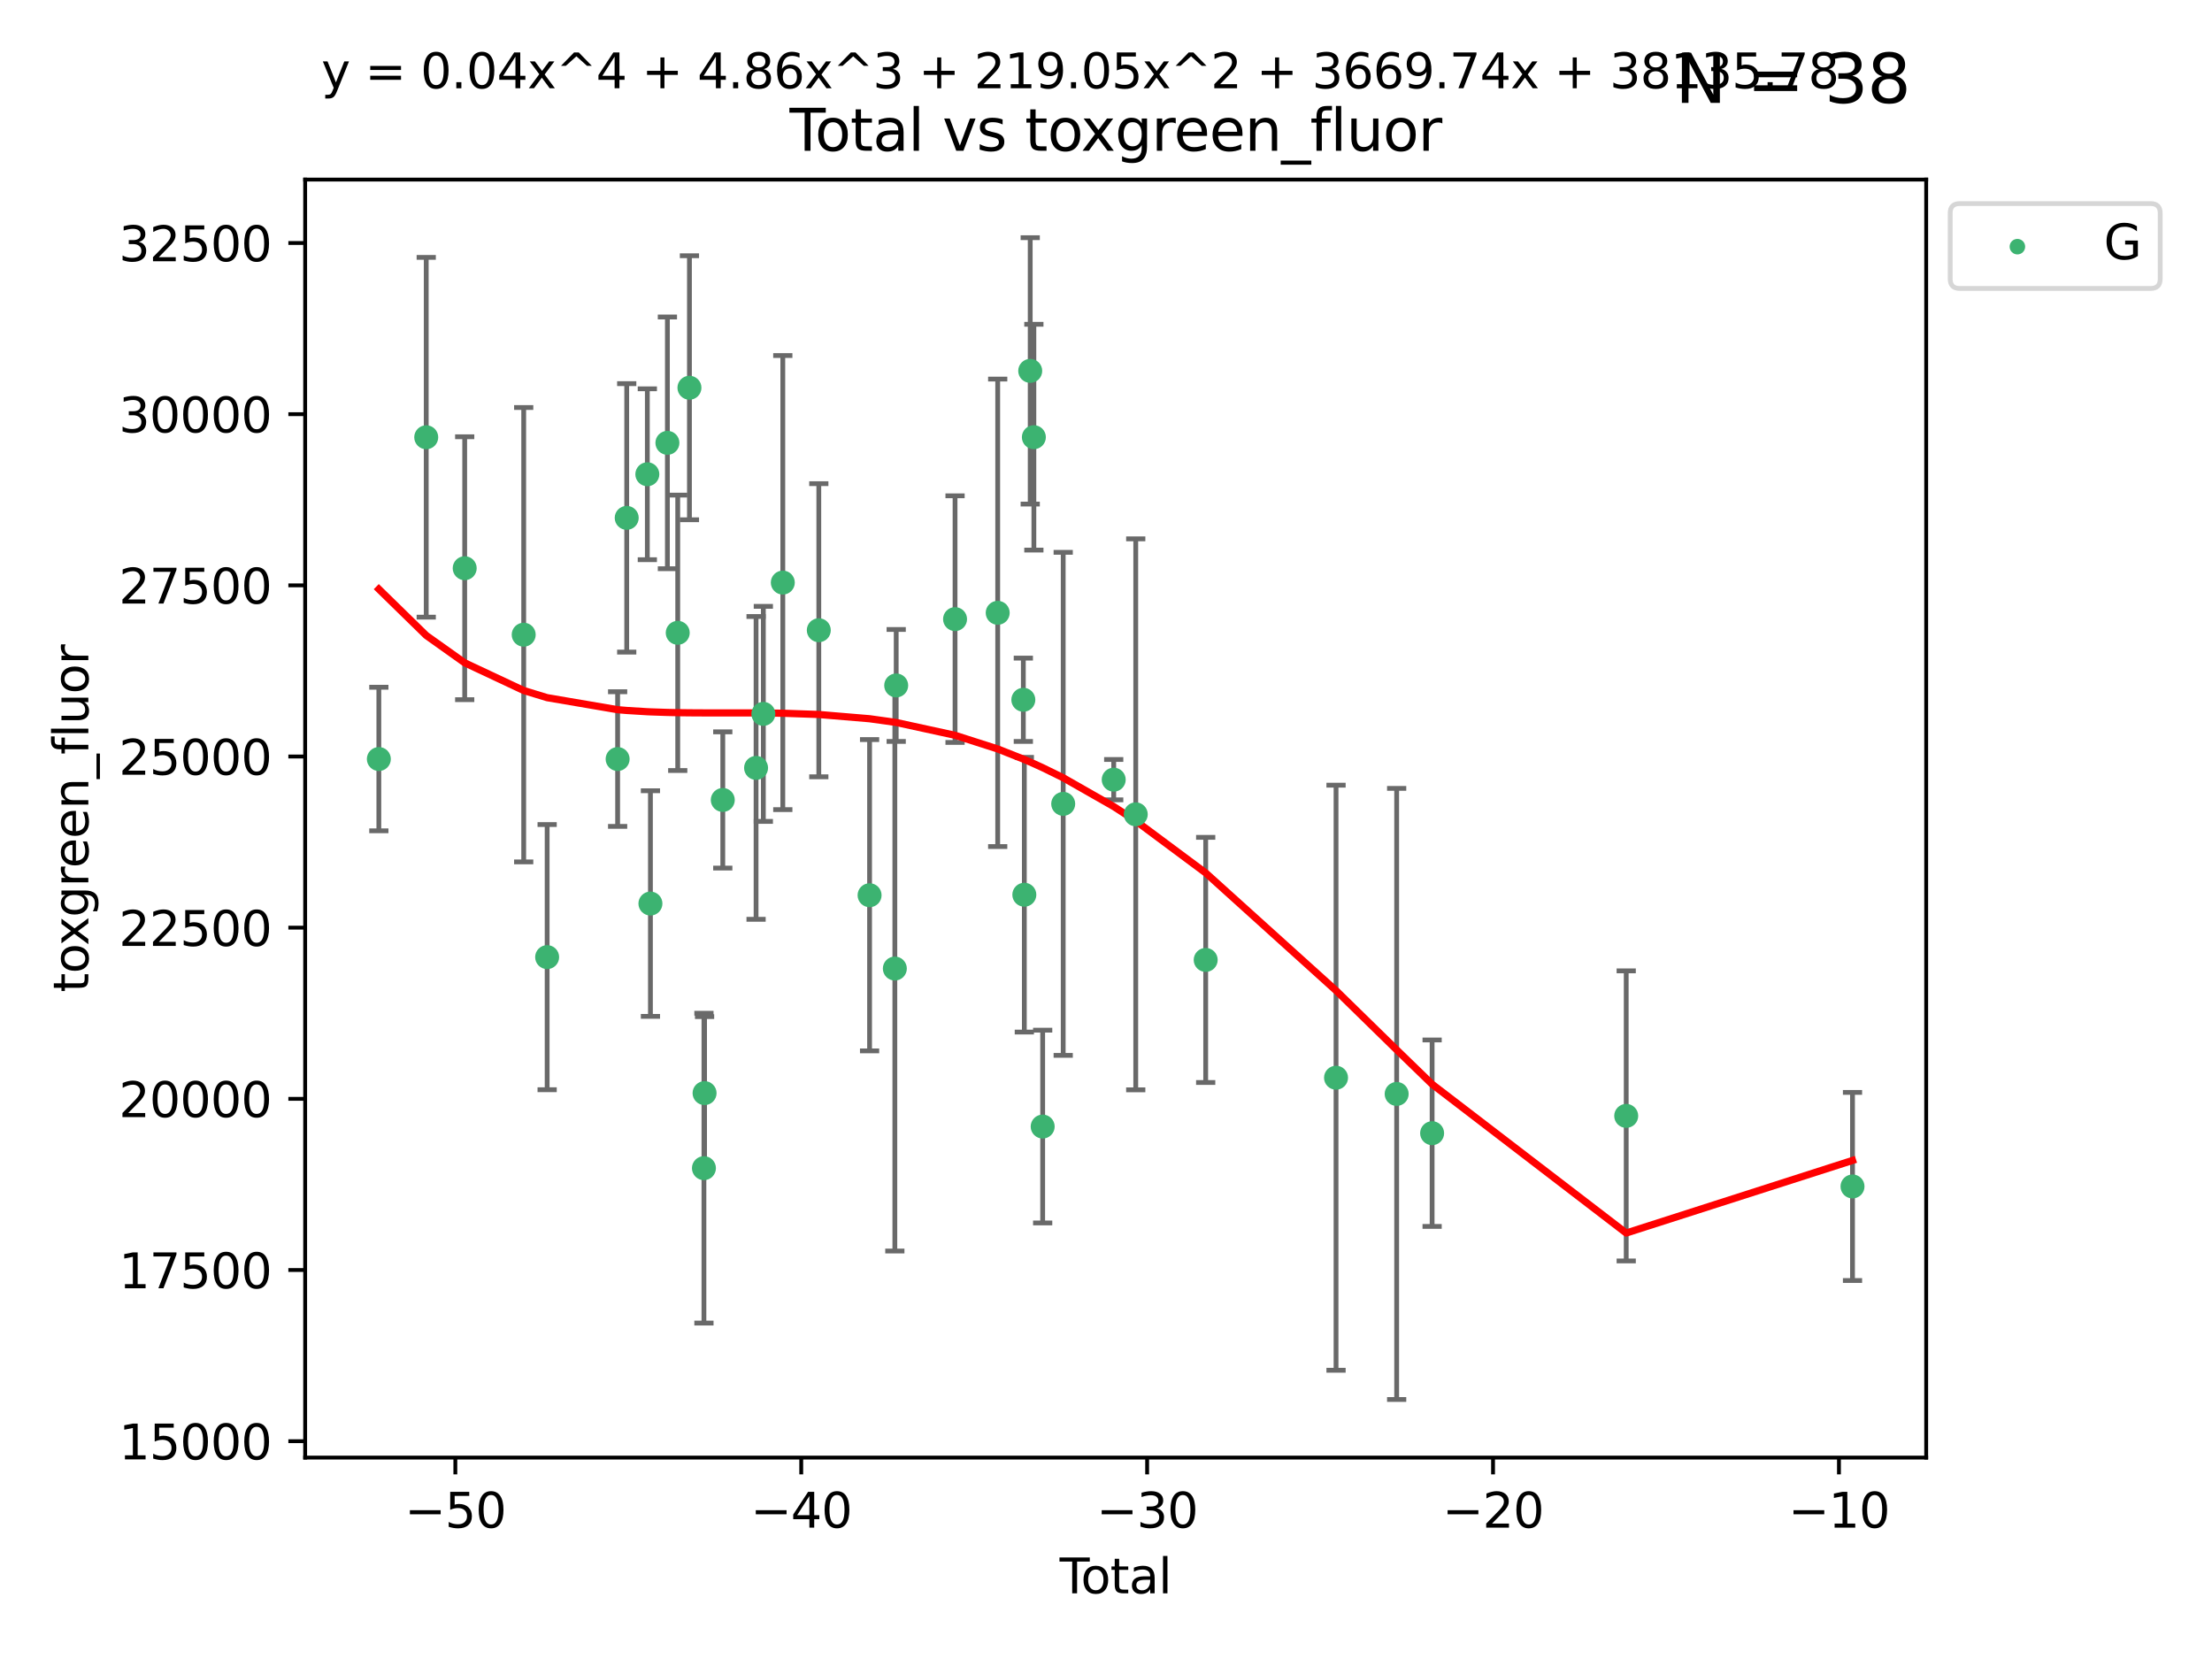 <?xml version="1.0" encoding="utf-8" standalone="no"?>
<!DOCTYPE svg PUBLIC "-//W3C//DTD SVG 1.1//EN"
  "http://www.w3.org/Graphics/SVG/1.1/DTD/svg11.dtd">
<svg xmlns:xlink="http://www.w3.org/1999/xlink" width="460.8pt" height="345.6pt" viewBox="0 0 460.8 345.6" xmlns="http://www.w3.org/2000/svg" version="1.1">
 <defs>
  <style type="text/css">*{stroke-linejoin: round; stroke-linecap: butt}</style>
 </defs>
 <g id="figure_1">
  <g id="patch_1">
   <path d="M 0 345.6 
L 460.8 345.6 
L 460.8 0 
L 0 0 
z
" style="fill: #ffffff"/>
  </g>
  <g id="axes_1">
   <g id="patch_2">
    <path d="M 63.571 303.64 
L 401.26 303.64 
L 401.26 37.411 
L 63.571 37.411 
z
" style="fill: #ffffff"/>
   </g>
   <g id="PathCollection_1">
    <defs>
     <path id="m66e12308e6" d="M 0 1.118 
C 0.297 1.118 0.581 1 0.791 0.791 
C 1 0.581 1.118 0.297 1.118 0 
C 1.118 -0.297 1 -0.581 0.791 -0.791 
C 0.581 -1 0.297 -1.118 0 -1.118 
C -0.297 -1.118 -0.581 -1 -0.791 -0.791 
C -1 -0.581 -1.118 -0.297 -1.118 0 
C -1.118 0.297 -1 0.581 -0.791 0.791 
C -0.581 1 -0.297 1.118 0 1.118 
z
" style="stroke: #3cb371"/>
    </defs>
    <g clip-path="url(#p0c6e9995a6)">
     <use xlink:href="#m66e12308e6" x="78.921" y="158.12" style="fill: #3cb371; stroke: #3cb371"/>
     <use xlink:href="#m66e12308e6" x="88.792" y="91.091" style="fill: #3cb371; stroke: #3cb371"/>
     <use xlink:href="#m66e12308e6" x="96.805" y="118.37" style="fill: #3cb371; stroke: #3cb371"/>
     <use xlink:href="#m66e12308e6" x="109.096" y="132.218" style="fill: #3cb371; stroke: #3cb371"/>
     <use xlink:href="#m66e12308e6" x="113.98" y="199.386" style="fill: #3cb371; stroke: #3cb371"/>
     <use xlink:href="#m66e12308e6" x="128.664" y="158.123" style="fill: #3cb371; stroke: #3cb371"/>
     <use xlink:href="#m66e12308e6" x="130.556" y="107.882" style="fill: #3cb371; stroke: #3cb371"/>
     <use xlink:href="#m66e12308e6" x="134.852" y="98.795" style="fill: #3cb371; stroke: #3cb371"/>
     <use xlink:href="#m66e12308e6" x="135.497" y="188.227" style="fill: #3cb371; stroke: #3cb371"/>
     <use xlink:href="#m66e12308e6" x="139.033" y="92.253" style="fill: #3cb371; stroke: #3cb371"/>
     <use xlink:href="#m66e12308e6" x="141.185" y="131.827" style="fill: #3cb371; stroke: #3cb371"/>
     <use xlink:href="#m66e12308e6" x="143.623" y="80.774" style="fill: #3cb371; stroke: #3cb371"/>
     <use xlink:href="#m66e12308e6" x="146.642" y="243.35" style="fill: #3cb371; stroke: #3cb371"/>
     <use xlink:href="#m66e12308e6" x="146.775" y="227.716" style="fill: #3cb371; stroke: #3cb371"/>
     <use xlink:href="#m66e12308e6" x="150.568" y="166.645" style="fill: #3cb371; stroke: #3cb371"/>
     <use xlink:href="#m66e12308e6" x="157.504" y="159.966" style="fill: #3cb371; stroke: #3cb371"/>
     <use xlink:href="#m66e12308e6" x="159.019" y="148.714" style="fill: #3cb371; stroke: #3cb371"/>
     <use xlink:href="#m66e12308e6" x="163.072" y="121.362" style="fill: #3cb371; stroke: #3cb371"/>
     <use xlink:href="#m66e12308e6" x="170.572" y="131.288" style="fill: #3cb371; stroke: #3cb371"/>
     <use xlink:href="#m66e12308e6" x="181.15" y="186.492" style="fill: #3cb371; stroke: #3cb371"/>
     <use xlink:href="#m66e12308e6" x="186.412" y="201.766" style="fill: #3cb371; stroke: #3cb371"/>
     <use xlink:href="#m66e12308e6" x="186.695" y="142.792" style="fill: #3cb371; stroke: #3cb371"/>
     <use xlink:href="#m66e12308e6" x="198.955" y="128.973" style="fill: #3cb371; stroke: #3cb371"/>
     <use xlink:href="#m66e12308e6" x="207.84" y="127.661" style="fill: #3cb371; stroke: #3cb371"/>
     <use xlink:href="#m66e12308e6" x="213.179" y="145.776" style="fill: #3cb371; stroke: #3cb371"/>
     <use xlink:href="#m66e12308e6" x="213.387" y="186.388" style="fill: #3cb371; stroke: #3cb371"/>
     <use xlink:href="#m66e12308e6" x="214.613" y="77.259" style="fill: #3cb371; stroke: #3cb371"/>
     <use xlink:href="#m66e12308e6" x="215.374" y="91.076" style="fill: #3cb371; stroke: #3cb371"/>
     <use xlink:href="#m66e12308e6" x="217.208" y="234.684" style="fill: #3cb371; stroke: #3cb371"/>
     <use xlink:href="#m66e12308e6" x="221.485" y="167.457" style="fill: #3cb371; stroke: #3cb371"/>
     <use xlink:href="#m66e12308e6" x="232.007" y="162.419" style="fill: #3cb371; stroke: #3cb371"/>
     <use xlink:href="#m66e12308e6" x="236.597" y="169.642" style="fill: #3cb371; stroke: #3cb371"/>
     <use xlink:href="#m66e12308e6" x="251.167" y="199.969" style="fill: #3cb371; stroke: #3cb371"/>
     <use xlink:href="#m66e12308e6" x="278.321" y="224.508" style="fill: #3cb371; stroke: #3cb371"/>
     <use xlink:href="#m66e12308e6" x="290.95" y="227.887" style="fill: #3cb371; stroke: #3cb371"/>
     <use xlink:href="#m66e12308e6" x="298.336" y="236.065" style="fill: #3cb371; stroke: #3cb371"/>
     <use xlink:href="#m66e12308e6" x="338.77" y="232.46" style="fill: #3cb371; stroke: #3cb371"/>
     <use xlink:href="#m66e12308e6" x="385.911" y="247.161" style="fill: #3cb371; stroke: #3cb371"/>
    </g>
   </g>
   <g id="matplotlib.axis_1">
    <g id="xtick_1">
     <g id="line2d_1">
      <defs>
       <path id="mc042e84e21" d="M 0 0 
L 0 3.5 
" style="stroke: #000000; stroke-width: 0.8"/>
      </defs>
      <g>
       <use xlink:href="#mc042e84e21" x="94.856" y="303.64" style="stroke: #000000; stroke-width: 0.8"/>
      </g>
     </g>
     <g id="text_1">
      <!-- −50 -->
      <g transform="translate(84.304 318.238)scale(0.1 -0.1)">
       <defs>
        <path id="DejaVuSans-2212" d="M 678 2272 
L 4684 2272 
L 4684 1741 
L 678 1741 
L 678 2272 
z
" transform="scale(0.016)"/>
        <path id="DejaVuSans-35" d="M 691 4666 
L 3169 4666 
L 3169 4134 
L 1269 4134 
L 1269 2991 
Q 1406 3038 1543 3061 
Q 1681 3084 1819 3084 
Q 2600 3084 3056 2656 
Q 3513 2228 3513 1497 
Q 3513 744 3044 326 
Q 2575 -91 1722 -91 
Q 1428 -91 1123 -41 
Q 819 9 494 109 
L 494 744 
Q 775 591 1075 516 
Q 1375 441 1709 441 
Q 2250 441 2565 725 
Q 2881 1009 2881 1497 
Q 2881 1984 2565 2268 
Q 2250 2553 1709 2553 
Q 1456 2553 1204 2497 
Q 953 2441 691 2322 
L 691 4666 
z
" transform="scale(0.016)"/>
        <path id="DejaVuSans-30" d="M 2034 4250 
Q 1547 4250 1301 3770 
Q 1056 3291 1056 2328 
Q 1056 1369 1301 889 
Q 1547 409 2034 409 
Q 2525 409 2770 889 
Q 3016 1369 3016 2328 
Q 3016 3291 2770 3770 
Q 2525 4250 2034 4250 
z
M 2034 4750 
Q 2819 4750 3233 4129 
Q 3647 3509 3647 2328 
Q 3647 1150 3233 529 
Q 2819 -91 2034 -91 
Q 1250 -91 836 529 
Q 422 1150 422 2328 
Q 422 3509 836 4129 
Q 1250 4750 2034 4750 
z
" transform="scale(0.016)"/>
       </defs>
       <use xlink:href="#DejaVuSans-2212"/>
       <use xlink:href="#DejaVuSans-35" x="83.789"/>
       <use xlink:href="#DejaVuSans-30" x="147.412"/>
      </g>
     </g>
    </g>
    <g id="xtick_2">
     <g id="line2d_2">
      <g>
       <use xlink:href="#mc042e84e21" x="166.914" y="303.64" style="stroke: #000000; stroke-width: 0.8"/>
      </g>
     </g>
     <g id="text_2">
      <!-- −40 -->
      <g transform="translate(156.361 318.238)scale(0.1 -0.1)">
       <defs>
        <path id="DejaVuSans-34" d="M 2419 4116 
L 825 1625 
L 2419 1625 
L 2419 4116 
z
M 2253 4666 
L 3047 4666 
L 3047 1625 
L 3713 1625 
L 3713 1100 
L 3047 1100 
L 3047 0 
L 2419 0 
L 2419 1100 
L 313 1100 
L 313 1709 
L 2253 4666 
z
" transform="scale(0.016)"/>
       </defs>
       <use xlink:href="#DejaVuSans-2212"/>
       <use xlink:href="#DejaVuSans-34" x="83.789"/>
       <use xlink:href="#DejaVuSans-30" x="147.412"/>
      </g>
     </g>
    </g>
    <g id="xtick_3">
     <g id="line2d_3">
      <g>
       <use xlink:href="#mc042e84e21" x="238.971" y="303.64" style="stroke: #000000; stroke-width: 0.8"/>
      </g>
     </g>
     <g id="text_3">
      <!-- −30 -->
      <g transform="translate(228.419 318.238)scale(0.1 -0.1)">
       <defs>
        <path id="DejaVuSans-33" d="M 2597 2516 
Q 3050 2419 3304 2112 
Q 3559 1806 3559 1356 
Q 3559 666 3084 287 
Q 2609 -91 1734 -91 
Q 1441 -91 1130 -33 
Q 819 25 488 141 
L 488 750 
Q 750 597 1062 519 
Q 1375 441 1716 441 
Q 2309 441 2620 675 
Q 2931 909 2931 1356 
Q 2931 1769 2642 2001 
Q 2353 2234 1838 2234 
L 1294 2234 
L 1294 2753 
L 1863 2753 
Q 2328 2753 2575 2939 
Q 2822 3125 2822 3475 
Q 2822 3834 2567 4026 
Q 2313 4219 1838 4219 
Q 1578 4219 1281 4162 
Q 984 4106 628 3988 
L 628 4550 
Q 988 4650 1302 4700 
Q 1616 4750 1894 4750 
Q 2613 4750 3031 4423 
Q 3450 4097 3450 3541 
Q 3450 3153 3228 2886 
Q 3006 2619 2597 2516 
z
" transform="scale(0.016)"/>
       </defs>
       <use xlink:href="#DejaVuSans-2212"/>
       <use xlink:href="#DejaVuSans-33" x="83.789"/>
       <use xlink:href="#DejaVuSans-30" x="147.412"/>
      </g>
     </g>
    </g>
    <g id="xtick_4">
     <g id="line2d_4">
      <g>
       <use xlink:href="#mc042e84e21" x="311.029" y="303.64" style="stroke: #000000; stroke-width: 0.8"/>
      </g>
     </g>
     <g id="text_4">
      <!-- −20 -->
      <g transform="translate(300.476 318.238)scale(0.1 -0.1)">
       <defs>
        <path id="DejaVuSans-32" d="M 1228 531 
L 3431 531 
L 3431 0 
L 469 0 
L 469 531 
Q 828 903 1448 1529 
Q 2069 2156 2228 2338 
Q 2531 2678 2651 2914 
Q 2772 3150 2772 3378 
Q 2772 3750 2511 3984 
Q 2250 4219 1831 4219 
Q 1534 4219 1204 4116 
Q 875 4013 500 3803 
L 500 4441 
Q 881 4594 1212 4672 
Q 1544 4750 1819 4750 
Q 2544 4750 2975 4387 
Q 3406 4025 3406 3419 
Q 3406 3131 3298 2873 
Q 3191 2616 2906 2266 
Q 2828 2175 2409 1742 
Q 1991 1309 1228 531 
z
" transform="scale(0.016)"/>
       </defs>
       <use xlink:href="#DejaVuSans-2212"/>
       <use xlink:href="#DejaVuSans-32" x="83.789"/>
       <use xlink:href="#DejaVuSans-30" x="147.412"/>
      </g>
     </g>
    </g>
    <g id="xtick_5">
     <g id="line2d_5">
      <g>
       <use xlink:href="#mc042e84e21" x="383.086" y="303.64" style="stroke: #000000; stroke-width: 0.8"/>
      </g>
     </g>
     <g id="text_5">
      <!-- −10 -->
      <g transform="translate(372.534 318.238)scale(0.1 -0.1)">
       <defs>
        <path id="DejaVuSans-31" d="M 794 531 
L 1825 531 
L 1825 4091 
L 703 3866 
L 703 4441 
L 1819 4666 
L 2450 4666 
L 2450 531 
L 3481 531 
L 3481 0 
L 794 0 
L 794 531 
z
" transform="scale(0.016)"/>
       </defs>
       <use xlink:href="#DejaVuSans-2212"/>
       <use xlink:href="#DejaVuSans-31" x="83.789"/>
       <use xlink:href="#DejaVuSans-30" x="147.412"/>
      </g>
     </g>
    </g>
    <g id="text_6">
     <!-- Total -->
     <g transform="translate(220.739 331.917)scale(0.1 -0.1)">
      <defs>
       <path id="DejaVuSans-54" d="M -19 4666 
L 3928 4666 
L 3928 4134 
L 2272 4134 
L 2272 0 
L 1638 0 
L 1638 4134 
L -19 4134 
L -19 4666 
z
" transform="scale(0.016)"/>
       <path id="DejaVuSans-6f" d="M 1959 3097 
Q 1497 3097 1228 2736 
Q 959 2375 959 1747 
Q 959 1119 1226 758 
Q 1494 397 1959 397 
Q 2419 397 2687 759 
Q 2956 1122 2956 1747 
Q 2956 2369 2687 2733 
Q 2419 3097 1959 3097 
z
M 1959 3584 
Q 2709 3584 3137 3096 
Q 3566 2609 3566 1747 
Q 3566 888 3137 398 
Q 2709 -91 1959 -91 
Q 1206 -91 779 398 
Q 353 888 353 1747 
Q 353 2609 779 3096 
Q 1206 3584 1959 3584 
z
" transform="scale(0.016)"/>
       <path id="DejaVuSans-74" d="M 1172 4494 
L 1172 3500 
L 2356 3500 
L 2356 3053 
L 1172 3053 
L 1172 1153 
Q 1172 725 1289 603 
Q 1406 481 1766 481 
L 2356 481 
L 2356 0 
L 1766 0 
Q 1100 0 847 248 
Q 594 497 594 1153 
L 594 3053 
L 172 3053 
L 172 3500 
L 594 3500 
L 594 4494 
L 1172 4494 
z
" transform="scale(0.016)"/>
       <path id="DejaVuSans-61" d="M 2194 1759 
Q 1497 1759 1228 1600 
Q 959 1441 959 1056 
Q 959 750 1161 570 
Q 1363 391 1709 391 
Q 2188 391 2477 730 
Q 2766 1069 2766 1631 
L 2766 1759 
L 2194 1759 
z
M 3341 1997 
L 3341 0 
L 2766 0 
L 2766 531 
Q 2569 213 2275 61 
Q 1981 -91 1556 -91 
Q 1019 -91 701 211 
Q 384 513 384 1019 
Q 384 1609 779 1909 
Q 1175 2209 1959 2209 
L 2766 2209 
L 2766 2266 
Q 2766 2663 2505 2880 
Q 2244 3097 1772 3097 
Q 1472 3097 1187 3025 
Q 903 2953 641 2809 
L 641 3341 
Q 956 3463 1253 3523 
Q 1550 3584 1831 3584 
Q 2591 3584 2966 3190 
Q 3341 2797 3341 1997 
z
" transform="scale(0.016)"/>
       <path id="DejaVuSans-6c" d="M 603 4863 
L 1178 4863 
L 1178 0 
L 603 0 
L 603 4863 
z
" transform="scale(0.016)"/>
      </defs>
      <use xlink:href="#DejaVuSans-54"/>
      <use xlink:href="#DejaVuSans-6f" x="44.084"/>
      <use xlink:href="#DejaVuSans-74" x="105.266"/>
      <use xlink:href="#DejaVuSans-61" x="144.475"/>
      <use xlink:href="#DejaVuSans-6c" x="205.754"/>
     </g>
    </g>
   </g>
   <g id="matplotlib.axis_2">
    <g id="ytick_1">
     <g id="line2d_6">
      <defs>
       <path id="mc5705e7b08" d="M 0 0 
L -3.5 0 
" style="stroke: #000000; stroke-width: 0.8"/>
      </defs>
      <g>
       <use xlink:href="#mc5705e7b08" x="63.571" y="300.223" style="stroke: #000000; stroke-width: 0.8"/>
      </g>
     </g>
     <g id="text_7">
      <!-- 15000 -->
      <g transform="translate(24.759 304.022)scale(0.1 -0.1)">
       <use xlink:href="#DejaVuSans-31"/>
       <use xlink:href="#DejaVuSans-35" x="63.623"/>
       <use xlink:href="#DejaVuSans-30" x="127.246"/>
       <use xlink:href="#DejaVuSans-30" x="190.869"/>
       <use xlink:href="#DejaVuSans-30" x="254.492"/>
      </g>
     </g>
    </g>
    <g id="ytick_2">
     <g id="line2d_7">
      <g>
       <use xlink:href="#mc5705e7b08" x="63.571" y="264.566" style="stroke: #000000; stroke-width: 0.8"/>
      </g>
     </g>
     <g id="text_8">
      <!-- 17500 -->
      <g transform="translate(24.759 268.365)scale(0.1 -0.1)">
       <defs>
        <path id="DejaVuSans-37" d="M 525 4666 
L 3525 4666 
L 3525 4397 
L 1831 0 
L 1172 0 
L 2766 4134 
L 525 4134 
L 525 4666 
z
" transform="scale(0.016)"/>
       </defs>
       <use xlink:href="#DejaVuSans-31"/>
       <use xlink:href="#DejaVuSans-37" x="63.623"/>
       <use xlink:href="#DejaVuSans-35" x="127.246"/>
       <use xlink:href="#DejaVuSans-30" x="190.869"/>
       <use xlink:href="#DejaVuSans-30" x="254.492"/>
      </g>
     </g>
    </g>
    <g id="ytick_3">
     <g id="line2d_8">
      <g>
       <use xlink:href="#mc5705e7b08" x="63.571" y="228.908" style="stroke: #000000; stroke-width: 0.8"/>
      </g>
     </g>
     <g id="text_9">
      <!-- 20000 -->
      <g transform="translate(24.759 232.707)scale(0.1 -0.1)">
       <use xlink:href="#DejaVuSans-32"/>
       <use xlink:href="#DejaVuSans-30" x="63.623"/>
       <use xlink:href="#DejaVuSans-30" x="127.246"/>
       <use xlink:href="#DejaVuSans-30" x="190.869"/>
       <use xlink:href="#DejaVuSans-30" x="254.492"/>
      </g>
     </g>
    </g>
    <g id="ytick_4">
     <g id="line2d_9">
      <g>
       <use xlink:href="#mc5705e7b08" x="63.571" y="193.251" style="stroke: #000000; stroke-width: 0.8"/>
      </g>
     </g>
     <g id="text_10">
      <!-- 22500 -->
      <g transform="translate(24.759 197.05)scale(0.1 -0.1)">
       <use xlink:href="#DejaVuSans-32"/>
       <use xlink:href="#DejaVuSans-32" x="63.623"/>
       <use xlink:href="#DejaVuSans-35" x="127.246"/>
       <use xlink:href="#DejaVuSans-30" x="190.869"/>
       <use xlink:href="#DejaVuSans-30" x="254.492"/>
      </g>
     </g>
    </g>
    <g id="ytick_5">
     <g id="line2d_10">
      <g>
       <use xlink:href="#mc5705e7b08" x="63.571" y="157.593" style="stroke: #000000; stroke-width: 0.8"/>
      </g>
     </g>
     <g id="text_11">
      <!-- 25000 -->
      <g transform="translate(24.759 161.392)scale(0.1 -0.1)">
       <use xlink:href="#DejaVuSans-32"/>
       <use xlink:href="#DejaVuSans-35" x="63.623"/>
       <use xlink:href="#DejaVuSans-30" x="127.246"/>
       <use xlink:href="#DejaVuSans-30" x="190.869"/>
       <use xlink:href="#DejaVuSans-30" x="254.492"/>
      </g>
     </g>
    </g>
    <g id="ytick_6">
     <g id="line2d_11">
      <g>
       <use xlink:href="#mc5705e7b08" x="63.571" y="121.935" style="stroke: #000000; stroke-width: 0.8"/>
      </g>
     </g>
     <g id="text_12">
      <!-- 27500 -->
      <g transform="translate(24.759 125.735)scale(0.1 -0.1)">
       <use xlink:href="#DejaVuSans-32"/>
       <use xlink:href="#DejaVuSans-37" x="63.623"/>
       <use xlink:href="#DejaVuSans-35" x="127.246"/>
       <use xlink:href="#DejaVuSans-30" x="190.869"/>
       <use xlink:href="#DejaVuSans-30" x="254.492"/>
      </g>
     </g>
    </g>
    <g id="ytick_7">
     <g id="line2d_12">
      <g>
       <use xlink:href="#mc5705e7b08" x="63.571" y="86.278" style="stroke: #000000; stroke-width: 0.8"/>
      </g>
     </g>
     <g id="text_13">
      <!-- 30000 -->
      <g transform="translate(24.759 90.077)scale(0.1 -0.1)">
       <use xlink:href="#DejaVuSans-33"/>
       <use xlink:href="#DejaVuSans-30" x="63.623"/>
       <use xlink:href="#DejaVuSans-30" x="127.246"/>
       <use xlink:href="#DejaVuSans-30" x="190.869"/>
       <use xlink:href="#DejaVuSans-30" x="254.492"/>
      </g>
     </g>
    </g>
    <g id="ytick_8">
     <g id="line2d_13">
      <g>
       <use xlink:href="#mc5705e7b08" x="63.571" y="50.62" style="stroke: #000000; stroke-width: 0.8"/>
      </g>
     </g>
     <g id="text_14">
      <!-- 32500 -->
      <g transform="translate(24.759 54.42)scale(0.1 -0.1)">
       <use xlink:href="#DejaVuSans-33"/>
       <use xlink:href="#DejaVuSans-32" x="63.623"/>
       <use xlink:href="#DejaVuSans-35" x="127.246"/>
       <use xlink:href="#DejaVuSans-30" x="190.869"/>
       <use xlink:href="#DejaVuSans-30" x="254.492"/>
      </g>
     </g>
    </g>
    <g id="text_15">
     <!-- toxgreen_fluor -->
     <g transform="translate(18.401 206.72)rotate(-90)scale(0.1 -0.1)">
      <defs>
       <path id="DejaVuSans-78" d="M 3513 3500 
L 2247 1797 
L 3578 0 
L 2900 0 
L 1881 1375 
L 863 0 
L 184 0 
L 1544 1831 
L 300 3500 
L 978 3500 
L 1906 2253 
L 2834 3500 
L 3513 3500 
z
" transform="scale(0.016)"/>
       <path id="DejaVuSans-67" d="M 2906 1791 
Q 2906 2416 2648 2759 
Q 2391 3103 1925 3103 
Q 1463 3103 1205 2759 
Q 947 2416 947 1791 
Q 947 1169 1205 825 
Q 1463 481 1925 481 
Q 2391 481 2648 825 
Q 2906 1169 2906 1791 
z
M 3481 434 
Q 3481 -459 3084 -895 
Q 2688 -1331 1869 -1331 
Q 1566 -1331 1297 -1286 
Q 1028 -1241 775 -1147 
L 775 -588 
Q 1028 -725 1275 -790 
Q 1522 -856 1778 -856 
Q 2344 -856 2625 -561 
Q 2906 -266 2906 331 
L 2906 616 
Q 2728 306 2450 153 
Q 2172 0 1784 0 
Q 1141 0 747 490 
Q 353 981 353 1791 
Q 353 2603 747 3093 
Q 1141 3584 1784 3584 
Q 2172 3584 2450 3431 
Q 2728 3278 2906 2969 
L 2906 3500 
L 3481 3500 
L 3481 434 
z
" transform="scale(0.016)"/>
       <path id="DejaVuSans-72" d="M 2631 2963 
Q 2534 3019 2420 3045 
Q 2306 3072 2169 3072 
Q 1681 3072 1420 2755 
Q 1159 2438 1159 1844 
L 1159 0 
L 581 0 
L 581 3500 
L 1159 3500 
L 1159 2956 
Q 1341 3275 1631 3429 
Q 1922 3584 2338 3584 
Q 2397 3584 2469 3576 
Q 2541 3569 2628 3553 
L 2631 2963 
z
" transform="scale(0.016)"/>
       <path id="DejaVuSans-65" d="M 3597 1894 
L 3597 1613 
L 953 1613 
Q 991 1019 1311 708 
Q 1631 397 2203 397 
Q 2534 397 2845 478 
Q 3156 559 3463 722 
L 3463 178 
Q 3153 47 2828 -22 
Q 2503 -91 2169 -91 
Q 1331 -91 842 396 
Q 353 884 353 1716 
Q 353 2575 817 3079 
Q 1281 3584 2069 3584 
Q 2775 3584 3186 3129 
Q 3597 2675 3597 1894 
z
M 3022 2063 
Q 3016 2534 2758 2815 
Q 2500 3097 2075 3097 
Q 1594 3097 1305 2825 
Q 1016 2553 972 2059 
L 3022 2063 
z
" transform="scale(0.016)"/>
       <path id="DejaVuSans-6e" d="M 3513 2113 
L 3513 0 
L 2938 0 
L 2938 2094 
Q 2938 2591 2744 2837 
Q 2550 3084 2163 3084 
Q 1697 3084 1428 2787 
Q 1159 2491 1159 1978 
L 1159 0 
L 581 0 
L 581 3500 
L 1159 3500 
L 1159 2956 
Q 1366 3272 1645 3428 
Q 1925 3584 2291 3584 
Q 2894 3584 3203 3211 
Q 3513 2838 3513 2113 
z
" transform="scale(0.016)"/>
       <path id="DejaVuSans-5f" d="M 3263 -1063 
L 3263 -1509 
L -63 -1509 
L -63 -1063 
L 3263 -1063 
z
" transform="scale(0.016)"/>
       <path id="DejaVuSans-66" d="M 2375 4863 
L 2375 4384 
L 1825 4384 
Q 1516 4384 1395 4259 
Q 1275 4134 1275 3809 
L 1275 3500 
L 2222 3500 
L 2222 3053 
L 1275 3053 
L 1275 0 
L 697 0 
L 697 3053 
L 147 3053 
L 147 3500 
L 697 3500 
L 697 3744 
Q 697 4328 969 4595 
Q 1241 4863 1831 4863 
L 2375 4863 
z
" transform="scale(0.016)"/>
       <path id="DejaVuSans-75" d="M 544 1381 
L 544 3500 
L 1119 3500 
L 1119 1403 
Q 1119 906 1312 657 
Q 1506 409 1894 409 
Q 2359 409 2629 706 
Q 2900 1003 2900 1516 
L 2900 3500 
L 3475 3500 
L 3475 0 
L 2900 0 
L 2900 538 
Q 2691 219 2414 64 
Q 2138 -91 1772 -91 
Q 1169 -91 856 284 
Q 544 659 544 1381 
z
M 1991 3584 
L 1991 3584 
z
" transform="scale(0.016)"/>
      </defs>
      <use xlink:href="#DejaVuSans-74"/>
      <use xlink:href="#DejaVuSans-6f" x="39.209"/>
      <use xlink:href="#DejaVuSans-78" x="97.266"/>
      <use xlink:href="#DejaVuSans-67" x="156.445"/>
      <use xlink:href="#DejaVuSans-72" x="219.922"/>
      <use xlink:href="#DejaVuSans-65" x="258.785"/>
      <use xlink:href="#DejaVuSans-65" x="320.309"/>
      <use xlink:href="#DejaVuSans-6e" x="381.832"/>
      <use xlink:href="#DejaVuSans-5f" x="445.211"/>
      <use xlink:href="#DejaVuSans-66" x="495.211"/>
      <use xlink:href="#DejaVuSans-6c" x="530.416"/>
      <use xlink:href="#DejaVuSans-75" x="558.199"/>
      <use xlink:href="#DejaVuSans-6f" x="621.578"/>
      <use xlink:href="#DejaVuSans-72" x="682.76"/>
     </g>
    </g>
   </g>
   <g id="LineCollection_1">
    <path d="M 78.921 173.073 
L 78.921 143.168 
" clip-path="url(#p0c6e9995a6)" style="fill: none; stroke: #696969"/>
    <path d="M 88.792 128.563 
L 88.792 53.62 
" clip-path="url(#p0c6e9995a6)" style="fill: none; stroke: #696969"/>
    <path d="M 96.805 145.753 
L 96.805 90.988 
" clip-path="url(#p0c6e9995a6)" style="fill: none; stroke: #696969"/>
    <path d="M 109.096 179.547 
L 109.096 84.889 
" clip-path="url(#p0c6e9995a6)" style="fill: none; stroke: #696969"/>
    <path d="M 113.98 227.007 
L 113.98 171.764 
" clip-path="url(#p0c6e9995a6)" style="fill: none; stroke: #696969"/>
    <path d="M 128.664 172.145 
L 128.664 144.102 
" clip-path="url(#p0c6e9995a6)" style="fill: none; stroke: #696969"/>
    <path d="M 130.556 135.845 
L 130.556 79.919 
" clip-path="url(#p0c6e9995a6)" style="fill: none; stroke: #696969"/>
    <path d="M 134.852 116.597 
L 134.852 80.993 
" clip-path="url(#p0c6e9995a6)" style="fill: none; stroke: #696969"/>
    <path d="M 135.497 211.729 
L 135.497 164.724 
" clip-path="url(#p0c6e9995a6)" style="fill: none; stroke: #696969"/>
    <path d="M 139.033 118.473 
L 139.033 66.034 
" clip-path="url(#p0c6e9995a6)" style="fill: none; stroke: #696969"/>
    <path d="M 141.185 160.515 
L 141.185 103.139 
" clip-path="url(#p0c6e9995a6)" style="fill: none; stroke: #696969"/>
    <path d="M 143.623 108.274 
L 143.623 53.274 
" clip-path="url(#p0c6e9995a6)" style="fill: none; stroke: #696969"/>
    <path d="M 146.642 275.621 
L 146.642 211.08 
" clip-path="url(#p0c6e9995a6)" style="fill: none; stroke: #696969"/>
    <path d="M 146.775 243.655 
L 146.775 211.778 
" clip-path="url(#p0c6e9995a6)" style="fill: none; stroke: #696969"/>
    <path d="M 150.568 180.834 
L 150.568 152.456 
" clip-path="url(#p0c6e9995a6)" style="fill: none; stroke: #696969"/>
    <path d="M 157.504 191.509 
L 157.504 128.424 
" clip-path="url(#p0c6e9995a6)" style="fill: none; stroke: #696969"/>
    <path d="M 159.019 171.111 
L 159.019 126.317 
" clip-path="url(#p0c6e9995a6)" style="fill: none; stroke: #696969"/>
    <path d="M 163.072 168.659 
L 163.072 74.066 
" clip-path="url(#p0c6e9995a6)" style="fill: none; stroke: #696969"/>
    <path d="M 170.572 161.82 
L 170.572 100.756 
" clip-path="url(#p0c6e9995a6)" style="fill: none; stroke: #696969"/>
    <path d="M 181.15 218.918 
L 181.15 154.067 
" clip-path="url(#p0c6e9995a6)" style="fill: none; stroke: #696969"/>
    <path d="M 186.412 260.606 
L 186.412 142.926 
" clip-path="url(#p0c6e9995a6)" style="fill: none; stroke: #696969"/>
    <path d="M 186.695 154.452 
L 186.695 131.132 
" clip-path="url(#p0c6e9995a6)" style="fill: none; stroke: #696969"/>
    <path d="M 198.955 154.659 
L 198.955 103.287 
" clip-path="url(#p0c6e9995a6)" style="fill: none; stroke: #696969"/>
    <path d="M 207.84 176.351 
L 207.84 78.971 
" clip-path="url(#p0c6e9995a6)" style="fill: none; stroke: #696969"/>
    <path d="M 213.179 154.455 
L 213.179 137.098 
" clip-path="url(#p0c6e9995a6)" style="fill: none; stroke: #696969"/>
    <path d="M 213.387 214.996 
L 213.387 157.779 
" clip-path="url(#p0c6e9995a6)" style="fill: none; stroke: #696969"/>
    <path d="M 214.613 105.006 
L 214.613 49.513 
" clip-path="url(#p0c6e9995a6)" style="fill: none; stroke: #696969"/>
    <path d="M 215.374 114.594 
L 215.374 67.557 
" clip-path="url(#p0c6e9995a6)" style="fill: none; stroke: #696969"/>
    <path d="M 217.208 254.763 
L 217.208 214.606 
" clip-path="url(#p0c6e9995a6)" style="fill: none; stroke: #696969"/>
    <path d="M 221.485 219.853 
L 221.485 115.061 
" clip-path="url(#p0c6e9995a6)" style="fill: none; stroke: #696969"/>
    <path d="M 232.007 166.621 
L 232.007 158.217 
" clip-path="url(#p0c6e9995a6)" style="fill: none; stroke: #696969"/>
    <path d="M 236.597 227.034 
L 236.597 112.25 
" clip-path="url(#p0c6e9995a6)" style="fill: none; stroke: #696969"/>
    <path d="M 251.167 225.502 
L 251.167 174.435 
" clip-path="url(#p0c6e9995a6)" style="fill: none; stroke: #696969"/>
    <path d="M 278.321 285.451 
L 278.321 163.564 
" clip-path="url(#p0c6e9995a6)" style="fill: none; stroke: #696969"/>
    <path d="M 290.95 291.539 
L 290.95 164.235 
" clip-path="url(#p0c6e9995a6)" style="fill: none; stroke: #696969"/>
    <path d="M 298.336 255.485 
L 298.336 216.646 
" clip-path="url(#p0c6e9995a6)" style="fill: none; stroke: #696969"/>
    <path d="M 338.77 262.671 
L 338.77 202.249 
" clip-path="url(#p0c6e9995a6)" style="fill: none; stroke: #696969"/>
    <path d="M 385.911 266.753 
L 385.911 227.569 
" clip-path="url(#p0c6e9995a6)" style="fill: none; stroke: #696969"/>
   </g>
   <g id="line2d_14">
    <defs>
     <path id="m3ca4591716" d="M 2 0 
L -2 -0 
" style="stroke: #696969"/>
    </defs>
    <g clip-path="url(#p0c6e9995a6)">
     <use xlink:href="#m3ca4591716" x="78.921" y="173.073" style="fill: #696969; stroke: #696969"/>
     <use xlink:href="#m3ca4591716" x="88.792" y="128.563" style="fill: #696969; stroke: #696969"/>
     <use xlink:href="#m3ca4591716" x="96.805" y="145.753" style="fill: #696969; stroke: #696969"/>
     <use xlink:href="#m3ca4591716" x="109.096" y="179.547" style="fill: #696969; stroke: #696969"/>
     <use xlink:href="#m3ca4591716" x="113.98" y="227.007" style="fill: #696969; stroke: #696969"/>
     <use xlink:href="#m3ca4591716" x="128.664" y="172.145" style="fill: #696969; stroke: #696969"/>
     <use xlink:href="#m3ca4591716" x="130.556" y="135.845" style="fill: #696969; stroke: #696969"/>
     <use xlink:href="#m3ca4591716" x="134.852" y="116.597" style="fill: #696969; stroke: #696969"/>
     <use xlink:href="#m3ca4591716" x="135.497" y="211.729" style="fill: #696969; stroke: #696969"/>
     <use xlink:href="#m3ca4591716" x="139.033" y="118.473" style="fill: #696969; stroke: #696969"/>
     <use xlink:href="#m3ca4591716" x="141.185" y="160.515" style="fill: #696969; stroke: #696969"/>
     <use xlink:href="#m3ca4591716" x="143.623" y="108.274" style="fill: #696969; stroke: #696969"/>
     <use xlink:href="#m3ca4591716" x="146.642" y="275.621" style="fill: #696969; stroke: #696969"/>
     <use xlink:href="#m3ca4591716" x="146.775" y="243.655" style="fill: #696969; stroke: #696969"/>
     <use xlink:href="#m3ca4591716" x="150.568" y="180.834" style="fill: #696969; stroke: #696969"/>
     <use xlink:href="#m3ca4591716" x="157.504" y="191.509" style="fill: #696969; stroke: #696969"/>
     <use xlink:href="#m3ca4591716" x="159.019" y="171.111" style="fill: #696969; stroke: #696969"/>
     <use xlink:href="#m3ca4591716" x="163.072" y="168.659" style="fill: #696969; stroke: #696969"/>
     <use xlink:href="#m3ca4591716" x="170.572" y="161.82" style="fill: #696969; stroke: #696969"/>
     <use xlink:href="#m3ca4591716" x="181.15" y="218.918" style="fill: #696969; stroke: #696969"/>
     <use xlink:href="#m3ca4591716" x="186.412" y="260.606" style="fill: #696969; stroke: #696969"/>
     <use xlink:href="#m3ca4591716" x="186.695" y="154.452" style="fill: #696969; stroke: #696969"/>
     <use xlink:href="#m3ca4591716" x="198.955" y="154.659" style="fill: #696969; stroke: #696969"/>
     <use xlink:href="#m3ca4591716" x="207.84" y="176.351" style="fill: #696969; stroke: #696969"/>
     <use xlink:href="#m3ca4591716" x="213.179" y="154.455" style="fill: #696969; stroke: #696969"/>
     <use xlink:href="#m3ca4591716" x="213.387" y="214.996" style="fill: #696969; stroke: #696969"/>
     <use xlink:href="#m3ca4591716" x="214.613" y="105.006" style="fill: #696969; stroke: #696969"/>
     <use xlink:href="#m3ca4591716" x="215.374" y="114.594" style="fill: #696969; stroke: #696969"/>
     <use xlink:href="#m3ca4591716" x="217.208" y="254.763" style="fill: #696969; stroke: #696969"/>
     <use xlink:href="#m3ca4591716" x="221.485" y="219.853" style="fill: #696969; stroke: #696969"/>
     <use xlink:href="#m3ca4591716" x="232.007" y="166.621" style="fill: #696969; stroke: #696969"/>
     <use xlink:href="#m3ca4591716" x="236.597" y="227.034" style="fill: #696969; stroke: #696969"/>
     <use xlink:href="#m3ca4591716" x="251.167" y="225.502" style="fill: #696969; stroke: #696969"/>
     <use xlink:href="#m3ca4591716" x="278.321" y="285.451" style="fill: #696969; stroke: #696969"/>
     <use xlink:href="#m3ca4591716" x="290.95" y="291.539" style="fill: #696969; stroke: #696969"/>
     <use xlink:href="#m3ca4591716" x="298.336" y="255.485" style="fill: #696969; stroke: #696969"/>
     <use xlink:href="#m3ca4591716" x="338.77" y="262.671" style="fill: #696969; stroke: #696969"/>
     <use xlink:href="#m3ca4591716" x="385.911" y="266.753" style="fill: #696969; stroke: #696969"/>
    </g>
   </g>
   <g id="line2d_15">
    <g clip-path="url(#p0c6e9995a6)">
     <use xlink:href="#m3ca4591716" x="78.921" y="143.168" style="fill: #696969; stroke: #696969"/>
     <use xlink:href="#m3ca4591716" x="88.792" y="53.62" style="fill: #696969; stroke: #696969"/>
     <use xlink:href="#m3ca4591716" x="96.805" y="90.988" style="fill: #696969; stroke: #696969"/>
     <use xlink:href="#m3ca4591716" x="109.096" y="84.889" style="fill: #696969; stroke: #696969"/>
     <use xlink:href="#m3ca4591716" x="113.98" y="171.764" style="fill: #696969; stroke: #696969"/>
     <use xlink:href="#m3ca4591716" x="128.664" y="144.102" style="fill: #696969; stroke: #696969"/>
     <use xlink:href="#m3ca4591716" x="130.556" y="79.919" style="fill: #696969; stroke: #696969"/>
     <use xlink:href="#m3ca4591716" x="134.852" y="80.993" style="fill: #696969; stroke: #696969"/>
     <use xlink:href="#m3ca4591716" x="135.497" y="164.724" style="fill: #696969; stroke: #696969"/>
     <use xlink:href="#m3ca4591716" x="139.033" y="66.034" style="fill: #696969; stroke: #696969"/>
     <use xlink:href="#m3ca4591716" x="141.185" y="103.139" style="fill: #696969; stroke: #696969"/>
     <use xlink:href="#m3ca4591716" x="143.623" y="53.274" style="fill: #696969; stroke: #696969"/>
     <use xlink:href="#m3ca4591716" x="146.642" y="211.08" style="fill: #696969; stroke: #696969"/>
     <use xlink:href="#m3ca4591716" x="146.775" y="211.778" style="fill: #696969; stroke: #696969"/>
     <use xlink:href="#m3ca4591716" x="150.568" y="152.456" style="fill: #696969; stroke: #696969"/>
     <use xlink:href="#m3ca4591716" x="157.504" y="128.424" style="fill: #696969; stroke: #696969"/>
     <use xlink:href="#m3ca4591716" x="159.019" y="126.317" style="fill: #696969; stroke: #696969"/>
     <use xlink:href="#m3ca4591716" x="163.072" y="74.066" style="fill: #696969; stroke: #696969"/>
     <use xlink:href="#m3ca4591716" x="170.572" y="100.756" style="fill: #696969; stroke: #696969"/>
     <use xlink:href="#m3ca4591716" x="181.15" y="154.067" style="fill: #696969; stroke: #696969"/>
     <use xlink:href="#m3ca4591716" x="186.412" y="142.926" style="fill: #696969; stroke: #696969"/>
     <use xlink:href="#m3ca4591716" x="186.695" y="131.132" style="fill: #696969; stroke: #696969"/>
     <use xlink:href="#m3ca4591716" x="198.955" y="103.287" style="fill: #696969; stroke: #696969"/>
     <use xlink:href="#m3ca4591716" x="207.84" y="78.971" style="fill: #696969; stroke: #696969"/>
     <use xlink:href="#m3ca4591716" x="213.179" y="137.098" style="fill: #696969; stroke: #696969"/>
     <use xlink:href="#m3ca4591716" x="213.387" y="157.779" style="fill: #696969; stroke: #696969"/>
     <use xlink:href="#m3ca4591716" x="214.613" y="49.513" style="fill: #696969; stroke: #696969"/>
     <use xlink:href="#m3ca4591716" x="215.374" y="67.557" style="fill: #696969; stroke: #696969"/>
     <use xlink:href="#m3ca4591716" x="217.208" y="214.606" style="fill: #696969; stroke: #696969"/>
     <use xlink:href="#m3ca4591716" x="221.485" y="115.061" style="fill: #696969; stroke: #696969"/>
     <use xlink:href="#m3ca4591716" x="232.007" y="158.217" style="fill: #696969; stroke: #696969"/>
     <use xlink:href="#m3ca4591716" x="236.597" y="112.25" style="fill: #696969; stroke: #696969"/>
     <use xlink:href="#m3ca4591716" x="251.167" y="174.435" style="fill: #696969; stroke: #696969"/>
     <use xlink:href="#m3ca4591716" x="278.321" y="163.564" style="fill: #696969; stroke: #696969"/>
     <use xlink:href="#m3ca4591716" x="290.95" y="164.235" style="fill: #696969; stroke: #696969"/>
     <use xlink:href="#m3ca4591716" x="298.336" y="216.646" style="fill: #696969; stroke: #696969"/>
     <use xlink:href="#m3ca4591716" x="338.77" y="202.249" style="fill: #696969; stroke: #696969"/>
     <use xlink:href="#m3ca4591716" x="385.911" y="227.569" style="fill: #696969; stroke: #696969"/>
    </g>
   </g>
   <g id="line2d_16">
    <path d="M 78.921 122.732 
L 88.792 132.377 
L 96.805 138.075 
L 109.096 143.847 
L 113.98 145.338 
L 128.664 147.843 
L 130.556 148.002 
L 134.852 148.265 
L 135.497 148.294 
L 139.033 148.414 
L 141.185 148.46 
L 143.623 148.491 
L 146.642 148.509 
L 146.775 148.51 
L 150.568 148.512 
L 157.504 148.518 
L 159.019 148.527 
L 163.072 148.581 
L 170.572 148.84 
L 181.15 149.726 
L 186.412 150.461 
L 186.695 150.506 
L 198.955 153.176 
L 207.84 156.024 
L 213.179 158.132 
L 213.387 158.221 
L 214.613 158.751 
L 215.374 159.088 
L 217.208 159.926 
L 221.485 162.023 
L 232.007 168.021 
L 236.597 171.003 
L 251.167 181.84 
L 278.321 206.35 
L 290.95 218.697 
L 298.336 225.865 
L 338.77 256.863 
L 385.911 241.739 
" clip-path="url(#p0c6e9995a6)" style="fill: none; stroke: #ff0000; stroke-width: 1.5; stroke-linecap: square"/>
   </g>
   <g id="line2d_17">
    <defs>
     <path id="m440188ac69" d="M 0 2 
C 0.53 2 1.039 1.789 1.414 1.414 
C 1.789 1.039 2 0.53 2 0 
C 2 -0.53 1.789 -1.039 1.414 -1.414 
C 1.039 -1.789 0.53 -2 0 -2 
C -0.53 -2 -1.039 -1.789 -1.414 -1.414 
C -1.789 -1.039 -2 -0.53 -2 0 
C -2 0.53 -1.789 1.039 -1.414 1.414 
C -1.039 1.789 -0.53 2 0 2 
z
" style="stroke: #3cb371"/>
    </defs>
    <g clip-path="url(#p0c6e9995a6)">
     <use xlink:href="#m440188ac69" x="78.921" y="158.12" style="fill: #3cb371; stroke: #3cb371"/>
     <use xlink:href="#m440188ac69" x="88.792" y="91.091" style="fill: #3cb371; stroke: #3cb371"/>
     <use xlink:href="#m440188ac69" x="96.805" y="118.37" style="fill: #3cb371; stroke: #3cb371"/>
     <use xlink:href="#m440188ac69" x="109.096" y="132.218" style="fill: #3cb371; stroke: #3cb371"/>
     <use xlink:href="#m440188ac69" x="113.98" y="199.386" style="fill: #3cb371; stroke: #3cb371"/>
     <use xlink:href="#m440188ac69" x="128.664" y="158.123" style="fill: #3cb371; stroke: #3cb371"/>
     <use xlink:href="#m440188ac69" x="130.556" y="107.882" style="fill: #3cb371; stroke: #3cb371"/>
     <use xlink:href="#m440188ac69" x="134.852" y="98.795" style="fill: #3cb371; stroke: #3cb371"/>
     <use xlink:href="#m440188ac69" x="135.497" y="188.227" style="fill: #3cb371; stroke: #3cb371"/>
     <use xlink:href="#m440188ac69" x="139.033" y="92.253" style="fill: #3cb371; stroke: #3cb371"/>
     <use xlink:href="#m440188ac69" x="141.185" y="131.827" style="fill: #3cb371; stroke: #3cb371"/>
     <use xlink:href="#m440188ac69" x="143.623" y="80.774" style="fill: #3cb371; stroke: #3cb371"/>
     <use xlink:href="#m440188ac69" x="146.642" y="243.35" style="fill: #3cb371; stroke: #3cb371"/>
     <use xlink:href="#m440188ac69" x="146.775" y="227.716" style="fill: #3cb371; stroke: #3cb371"/>
     <use xlink:href="#m440188ac69" x="150.568" y="166.645" style="fill: #3cb371; stroke: #3cb371"/>
     <use xlink:href="#m440188ac69" x="157.504" y="159.966" style="fill: #3cb371; stroke: #3cb371"/>
     <use xlink:href="#m440188ac69" x="159.019" y="148.714" style="fill: #3cb371; stroke: #3cb371"/>
     <use xlink:href="#m440188ac69" x="163.072" y="121.362" style="fill: #3cb371; stroke: #3cb371"/>
     <use xlink:href="#m440188ac69" x="170.572" y="131.288" style="fill: #3cb371; stroke: #3cb371"/>
     <use xlink:href="#m440188ac69" x="181.15" y="186.492" style="fill: #3cb371; stroke: #3cb371"/>
     <use xlink:href="#m440188ac69" x="186.412" y="201.766" style="fill: #3cb371; stroke: #3cb371"/>
     <use xlink:href="#m440188ac69" x="186.695" y="142.792" style="fill: #3cb371; stroke: #3cb371"/>
     <use xlink:href="#m440188ac69" x="198.955" y="128.973" style="fill: #3cb371; stroke: #3cb371"/>
     <use xlink:href="#m440188ac69" x="207.84" y="127.661" style="fill: #3cb371; stroke: #3cb371"/>
     <use xlink:href="#m440188ac69" x="213.179" y="145.776" style="fill: #3cb371; stroke: #3cb371"/>
     <use xlink:href="#m440188ac69" x="213.387" y="186.388" style="fill: #3cb371; stroke: #3cb371"/>
     <use xlink:href="#m440188ac69" x="214.613" y="77.259" style="fill: #3cb371; stroke: #3cb371"/>
     <use xlink:href="#m440188ac69" x="215.374" y="91.076" style="fill: #3cb371; stroke: #3cb371"/>
     <use xlink:href="#m440188ac69" x="217.208" y="234.684" style="fill: #3cb371; stroke: #3cb371"/>
     <use xlink:href="#m440188ac69" x="221.485" y="167.457" style="fill: #3cb371; stroke: #3cb371"/>
     <use xlink:href="#m440188ac69" x="232.007" y="162.419" style="fill: #3cb371; stroke: #3cb371"/>
     <use xlink:href="#m440188ac69" x="236.597" y="169.642" style="fill: #3cb371; stroke: #3cb371"/>
     <use xlink:href="#m440188ac69" x="251.167" y="199.969" style="fill: #3cb371; stroke: #3cb371"/>
     <use xlink:href="#m440188ac69" x="278.321" y="224.508" style="fill: #3cb371; stroke: #3cb371"/>
     <use xlink:href="#m440188ac69" x="290.95" y="227.887" style="fill: #3cb371; stroke: #3cb371"/>
     <use xlink:href="#m440188ac69" x="298.336" y="236.065" style="fill: #3cb371; stroke: #3cb371"/>
     <use xlink:href="#m440188ac69" x="338.77" y="232.46" style="fill: #3cb371; stroke: #3cb371"/>
     <use xlink:href="#m440188ac69" x="385.911" y="247.161" style="fill: #3cb371; stroke: #3cb371"/>
    </g>
   </g>
   <g id="patch_3">
    <path d="M 63.571 303.64 
L 63.571 37.411 
" style="fill: none; stroke: #000000; stroke-width: 0.8; stroke-linejoin: miter; stroke-linecap: square"/>
   </g>
   <g id="patch_4">
    <path d="M 401.26 303.64 
L 401.26 37.411 
" style="fill: none; stroke: #000000; stroke-width: 0.8; stroke-linejoin: miter; stroke-linecap: square"/>
   </g>
   <g id="patch_5">
    <path d="M 63.571 303.64 
L 401.26 303.64 
" style="fill: none; stroke: #000000; stroke-width: 0.8; stroke-linejoin: miter; stroke-linecap: square"/>
   </g>
   <g id="patch_6">
    <path d="M 63.571 37.411 
L 401.26 37.411 
" style="fill: none; stroke: #000000; stroke-width: 0.8; stroke-linejoin: miter; stroke-linecap: square"/>
   </g>
   <g id="text_16">
    <!-- N = 38 -->
    <g transform="translate(348.964 21.426)scale(0.14 -0.14)">
     <defs>
      <path id="DejaVuSans-4e" d="M 628 4666 
L 1478 4666 
L 3547 763 
L 3547 4666 
L 4159 4666 
L 4159 0 
L 3309 0 
L 1241 3903 
L 1241 0 
L 628 0 
L 628 4666 
z
" transform="scale(0.016)"/>
      <path id="DejaVuSans-20" transform="scale(0.016)"/>
      <path id="DejaVuSans-3d" d="M 678 2906 
L 4684 2906 
L 4684 2381 
L 678 2381 
L 678 2906 
z
M 678 1631 
L 4684 1631 
L 4684 1100 
L 678 1100 
L 678 1631 
z
" transform="scale(0.016)"/>
      <path id="DejaVuSans-38" d="M 2034 2216 
Q 1584 2216 1326 1975 
Q 1069 1734 1069 1313 
Q 1069 891 1326 650 
Q 1584 409 2034 409 
Q 2484 409 2743 651 
Q 3003 894 3003 1313 
Q 3003 1734 2745 1975 
Q 2488 2216 2034 2216 
z
M 1403 2484 
Q 997 2584 770 2862 
Q 544 3141 544 3541 
Q 544 4100 942 4425 
Q 1341 4750 2034 4750 
Q 2731 4750 3128 4425 
Q 3525 4100 3525 3541 
Q 3525 3141 3298 2862 
Q 3072 2584 2669 2484 
Q 3125 2378 3379 2068 
Q 3634 1759 3634 1313 
Q 3634 634 3220 271 
Q 2806 -91 2034 -91 
Q 1263 -91 848 271 
Q 434 634 434 1313 
Q 434 1759 690 2068 
Q 947 2378 1403 2484 
z
M 1172 3481 
Q 1172 3119 1398 2916 
Q 1625 2713 2034 2713 
Q 2441 2713 2670 2916 
Q 2900 3119 2900 3481 
Q 2900 3844 2670 4047 
Q 2441 4250 2034 4250 
Q 1625 4250 1398 4047 
Q 1172 3844 1172 3481 
z
" transform="scale(0.016)"/>
     </defs>
     <use xlink:href="#DejaVuSans-4e"/>
     <use xlink:href="#DejaVuSans-20" x="74.805"/>
     <use xlink:href="#DejaVuSans-3d" x="106.592"/>
     <use xlink:href="#DejaVuSans-20" x="190.381"/>
     <use xlink:href="#DejaVuSans-33" x="222.168"/>
     <use xlink:href="#DejaVuSans-38" x="285.791"/>
    </g>
   </g>
   <g id="text_17">
    <!-- y = 0.04x^4 + 4.86x^3 + 219.05x^2 + 3669.74x + 38135.78 -->
    <g transform="translate(66.948 18.387)scale(0.1 -0.1)">
     <defs>
      <path id="DejaVuSans-79" d="M 2059 -325 
Q 1816 -950 1584 -1140 
Q 1353 -1331 966 -1331 
L 506 -1331 
L 506 -850 
L 844 -850 
Q 1081 -850 1212 -737 
Q 1344 -625 1503 -206 
L 1606 56 
L 191 3500 
L 800 3500 
L 1894 763 
L 2988 3500 
L 3597 3500 
L 2059 -325 
z
" transform="scale(0.016)"/>
      <path id="DejaVuSans-2e" d="M 684 794 
L 1344 794 
L 1344 0 
L 684 0 
L 684 794 
z
" transform="scale(0.016)"/>
      <path id="DejaVuSans-5e" d="M 2988 4666 
L 4684 2925 
L 4056 2925 
L 2681 4159 
L 1306 2925 
L 678 2925 
L 2375 4666 
L 2988 4666 
z
" transform="scale(0.016)"/>
      <path id="DejaVuSans-2b" d="M 2944 4013 
L 2944 2272 
L 4684 2272 
L 4684 1741 
L 2944 1741 
L 2944 0 
L 2419 0 
L 2419 1741 
L 678 1741 
L 678 2272 
L 2419 2272 
L 2419 4013 
L 2944 4013 
z
" transform="scale(0.016)"/>
      <path id="DejaVuSans-36" d="M 2113 2584 
Q 1688 2584 1439 2293 
Q 1191 2003 1191 1497 
Q 1191 994 1439 701 
Q 1688 409 2113 409 
Q 2538 409 2786 701 
Q 3034 994 3034 1497 
Q 3034 2003 2786 2293 
Q 2538 2584 2113 2584 
z
M 3366 4563 
L 3366 3988 
Q 3128 4100 2886 4159 
Q 2644 4219 2406 4219 
Q 1781 4219 1451 3797 
Q 1122 3375 1075 2522 
Q 1259 2794 1537 2939 
Q 1816 3084 2150 3084 
Q 2853 3084 3261 2657 
Q 3669 2231 3669 1497 
Q 3669 778 3244 343 
Q 2819 -91 2113 -91 
Q 1303 -91 875 529 
Q 447 1150 447 2328 
Q 447 3434 972 4092 
Q 1497 4750 2381 4750 
Q 2619 4750 2861 4703 
Q 3103 4656 3366 4563 
z
" transform="scale(0.016)"/>
      <path id="DejaVuSans-39" d="M 703 97 
L 703 672 
Q 941 559 1184 500 
Q 1428 441 1663 441 
Q 2288 441 2617 861 
Q 2947 1281 2994 2138 
Q 2813 1869 2534 1725 
Q 2256 1581 1919 1581 
Q 1219 1581 811 2004 
Q 403 2428 403 3163 
Q 403 3881 828 4315 
Q 1253 4750 1959 4750 
Q 2769 4750 3195 4129 
Q 3622 3509 3622 2328 
Q 3622 1225 3098 567 
Q 2575 -91 1691 -91 
Q 1453 -91 1209 -44 
Q 966 3 703 97 
z
M 1959 2075 
Q 2384 2075 2632 2365 
Q 2881 2656 2881 3163 
Q 2881 3666 2632 3958 
Q 2384 4250 1959 4250 
Q 1534 4250 1286 3958 
Q 1038 3666 1038 3163 
Q 1038 2656 1286 2365 
Q 1534 2075 1959 2075 
z
" transform="scale(0.016)"/>
     </defs>
     <use xlink:href="#DejaVuSans-79"/>
     <use xlink:href="#DejaVuSans-20" x="59.18"/>
     <use xlink:href="#DejaVuSans-3d" x="90.967"/>
     <use xlink:href="#DejaVuSans-20" x="174.756"/>
     <use xlink:href="#DejaVuSans-30" x="206.543"/>
     <use xlink:href="#DejaVuSans-2e" x="270.166"/>
     <use xlink:href="#DejaVuSans-30" x="301.953"/>
     <use xlink:href="#DejaVuSans-34" x="365.576"/>
     <use xlink:href="#DejaVuSans-78" x="429.199"/>
     <use xlink:href="#DejaVuSans-5e" x="488.379"/>
     <use xlink:href="#DejaVuSans-34" x="572.168"/>
     <use xlink:href="#DejaVuSans-20" x="635.791"/>
     <use xlink:href="#DejaVuSans-2b" x="667.578"/>
     <use xlink:href="#DejaVuSans-20" x="751.367"/>
     <use xlink:href="#DejaVuSans-34" x="783.154"/>
     <use xlink:href="#DejaVuSans-2e" x="846.777"/>
     <use xlink:href="#DejaVuSans-38" x="878.564"/>
     <use xlink:href="#DejaVuSans-36" x="942.188"/>
     <use xlink:href="#DejaVuSans-78" x="1005.811"/>
     <use xlink:href="#DejaVuSans-5e" x="1064.99"/>
     <use xlink:href="#DejaVuSans-33" x="1148.779"/>
     <use xlink:href="#DejaVuSans-20" x="1212.402"/>
     <use xlink:href="#DejaVuSans-2b" x="1244.189"/>
     <use xlink:href="#DejaVuSans-20" x="1327.979"/>
     <use xlink:href="#DejaVuSans-32" x="1359.766"/>
     <use xlink:href="#DejaVuSans-31" x="1423.389"/>
     <use xlink:href="#DejaVuSans-39" x="1487.012"/>
     <use xlink:href="#DejaVuSans-2e" x="1550.635"/>
     <use xlink:href="#DejaVuSans-30" x="1582.422"/>
     <use xlink:href="#DejaVuSans-35" x="1646.045"/>
     <use xlink:href="#DejaVuSans-78" x="1709.668"/>
     <use xlink:href="#DejaVuSans-5e" x="1768.848"/>
     <use xlink:href="#DejaVuSans-32" x="1852.637"/>
     <use xlink:href="#DejaVuSans-20" x="1916.26"/>
     <use xlink:href="#DejaVuSans-2b" x="1948.047"/>
     <use xlink:href="#DejaVuSans-20" x="2031.836"/>
     <use xlink:href="#DejaVuSans-33" x="2063.623"/>
     <use xlink:href="#DejaVuSans-36" x="2127.246"/>
     <use xlink:href="#DejaVuSans-36" x="2190.869"/>
     <use xlink:href="#DejaVuSans-39" x="2254.492"/>
     <use xlink:href="#DejaVuSans-2e" x="2318.115"/>
     <use xlink:href="#DejaVuSans-37" x="2349.902"/>
     <use xlink:href="#DejaVuSans-34" x="2413.525"/>
     <use xlink:href="#DejaVuSans-78" x="2477.148"/>
     <use xlink:href="#DejaVuSans-20" x="2536.328"/>
     <use xlink:href="#DejaVuSans-2b" x="2568.115"/>
     <use xlink:href="#DejaVuSans-20" x="2651.904"/>
     <use xlink:href="#DejaVuSans-33" x="2683.691"/>
     <use xlink:href="#DejaVuSans-38" x="2747.314"/>
     <use xlink:href="#DejaVuSans-31" x="2810.938"/>
     <use xlink:href="#DejaVuSans-33" x="2874.561"/>
     <use xlink:href="#DejaVuSans-35" x="2938.184"/>
     <use xlink:href="#DejaVuSans-2e" x="3001.807"/>
     <use xlink:href="#DejaVuSans-37" x="3033.594"/>
     <use xlink:href="#DejaVuSans-38" x="3097.217"/>
    </g>
   </g>
   <g id="text_18">
    <!-- Total vs toxgreen_fluor -->
    <g transform="translate(164.48 31.411)scale(0.12 -0.12)">
     <defs>
      <path id="DejaVuSans-76" d="M 191 3500 
L 800 3500 
L 1894 563 
L 2988 3500 
L 3597 3500 
L 2284 0 
L 1503 0 
L 191 3500 
z
" transform="scale(0.016)"/>
      <path id="DejaVuSans-73" d="M 2834 3397 
L 2834 2853 
Q 2591 2978 2328 3040 
Q 2066 3103 1784 3103 
Q 1356 3103 1142 2972 
Q 928 2841 928 2578 
Q 928 2378 1081 2264 
Q 1234 2150 1697 2047 
L 1894 2003 
Q 2506 1872 2764 1633 
Q 3022 1394 3022 966 
Q 3022 478 2636 193 
Q 2250 -91 1575 -91 
Q 1294 -91 989 -36 
Q 684 19 347 128 
L 347 722 
Q 666 556 975 473 
Q 1284 391 1588 391 
Q 1994 391 2212 530 
Q 2431 669 2431 922 
Q 2431 1156 2273 1281 
Q 2116 1406 1581 1522 
L 1381 1569 
Q 847 1681 609 1914 
Q 372 2147 372 2553 
Q 372 3047 722 3315 
Q 1072 3584 1716 3584 
Q 2034 3584 2315 3537 
Q 2597 3491 2834 3397 
z
" transform="scale(0.016)"/>
     </defs>
     <use xlink:href="#DejaVuSans-54"/>
     <use xlink:href="#DejaVuSans-6f" x="44.084"/>
     <use xlink:href="#DejaVuSans-74" x="105.266"/>
     <use xlink:href="#DejaVuSans-61" x="144.475"/>
     <use xlink:href="#DejaVuSans-6c" x="205.754"/>
     <use xlink:href="#DejaVuSans-20" x="233.537"/>
     <use xlink:href="#DejaVuSans-76" x="265.324"/>
     <use xlink:href="#DejaVuSans-73" x="324.504"/>
     <use xlink:href="#DejaVuSans-20" x="376.604"/>
     <use xlink:href="#DejaVuSans-74" x="408.391"/>
     <use xlink:href="#DejaVuSans-6f" x="447.6"/>
     <use xlink:href="#DejaVuSans-78" x="505.656"/>
     <use xlink:href="#DejaVuSans-67" x="564.836"/>
     <use xlink:href="#DejaVuSans-72" x="628.312"/>
     <use xlink:href="#DejaVuSans-65" x="667.176"/>
     <use xlink:href="#DejaVuSans-65" x="728.699"/>
     <use xlink:href="#DejaVuSans-6e" x="790.223"/>
     <use xlink:href="#DejaVuSans-5f" x="853.602"/>
     <use xlink:href="#DejaVuSans-66" x="903.602"/>
     <use xlink:href="#DejaVuSans-6c" x="938.807"/>
     <use xlink:href="#DejaVuSans-75" x="966.59"/>
     <use xlink:href="#DejaVuSans-6f" x="1029.969"/>
     <use xlink:href="#DejaVuSans-72" x="1091.15"/>
    </g>
   </g>
   <g id="legend_1">
    <g id="patch_7">
     <path d="M 408.26 60.089 
L 448.008 60.089 
Q 450.008 60.089 450.008 58.089 
L 450.008 44.411 
Q 450.008 42.411 448.008 42.411 
L 408.26 42.411 
Q 406.26 42.411 406.26 44.411 
L 406.26 58.089 
Q 406.26 60.089 408.26 60.089 
z
" style="fill: #ffffff; opacity: 0.8; stroke: #cccccc; stroke-linejoin: miter"/>
    </g>
    <g id="PathCollection_2">
     <g>
      <use xlink:href="#m66e12308e6" x="420.26" y="51.385" style="fill: #3cb371; stroke: #3cb371"/>
     </g>
    </g>
    <g id="text_19">
     <!-- G -->
     <g transform="translate(438.26 54.01)scale(0.1 -0.1)">
      <defs>
       <path id="DejaVuSans-47" d="M 3809 666 
L 3809 1919 
L 2778 1919 
L 2778 2438 
L 4434 2438 
L 4434 434 
Q 4069 175 3628 42 
Q 3188 -91 2688 -91 
Q 1594 -91 976 548 
Q 359 1188 359 2328 
Q 359 3472 976 4111 
Q 1594 4750 2688 4750 
Q 3144 4750 3555 4637 
Q 3966 4525 4313 4306 
L 4313 3634 
Q 3963 3931 3569 4081 
Q 3175 4231 2741 4231 
Q 1884 4231 1454 3753 
Q 1025 3275 1025 2328 
Q 1025 1384 1454 906 
Q 1884 428 2741 428 
Q 3075 428 3337 486 
Q 3600 544 3809 666 
z
" transform="scale(0.016)"/>
      </defs>
      <use xlink:href="#DejaVuSans-47"/>
     </g>
    </g>
   </g>
  </g>
 </g>
 <defs>
  <clipPath id="p0c6e9995a6">
   <rect x="63.571" y="37.411" width="337.689" height="266.229"/>
  </clipPath>
 </defs>
</svg>
